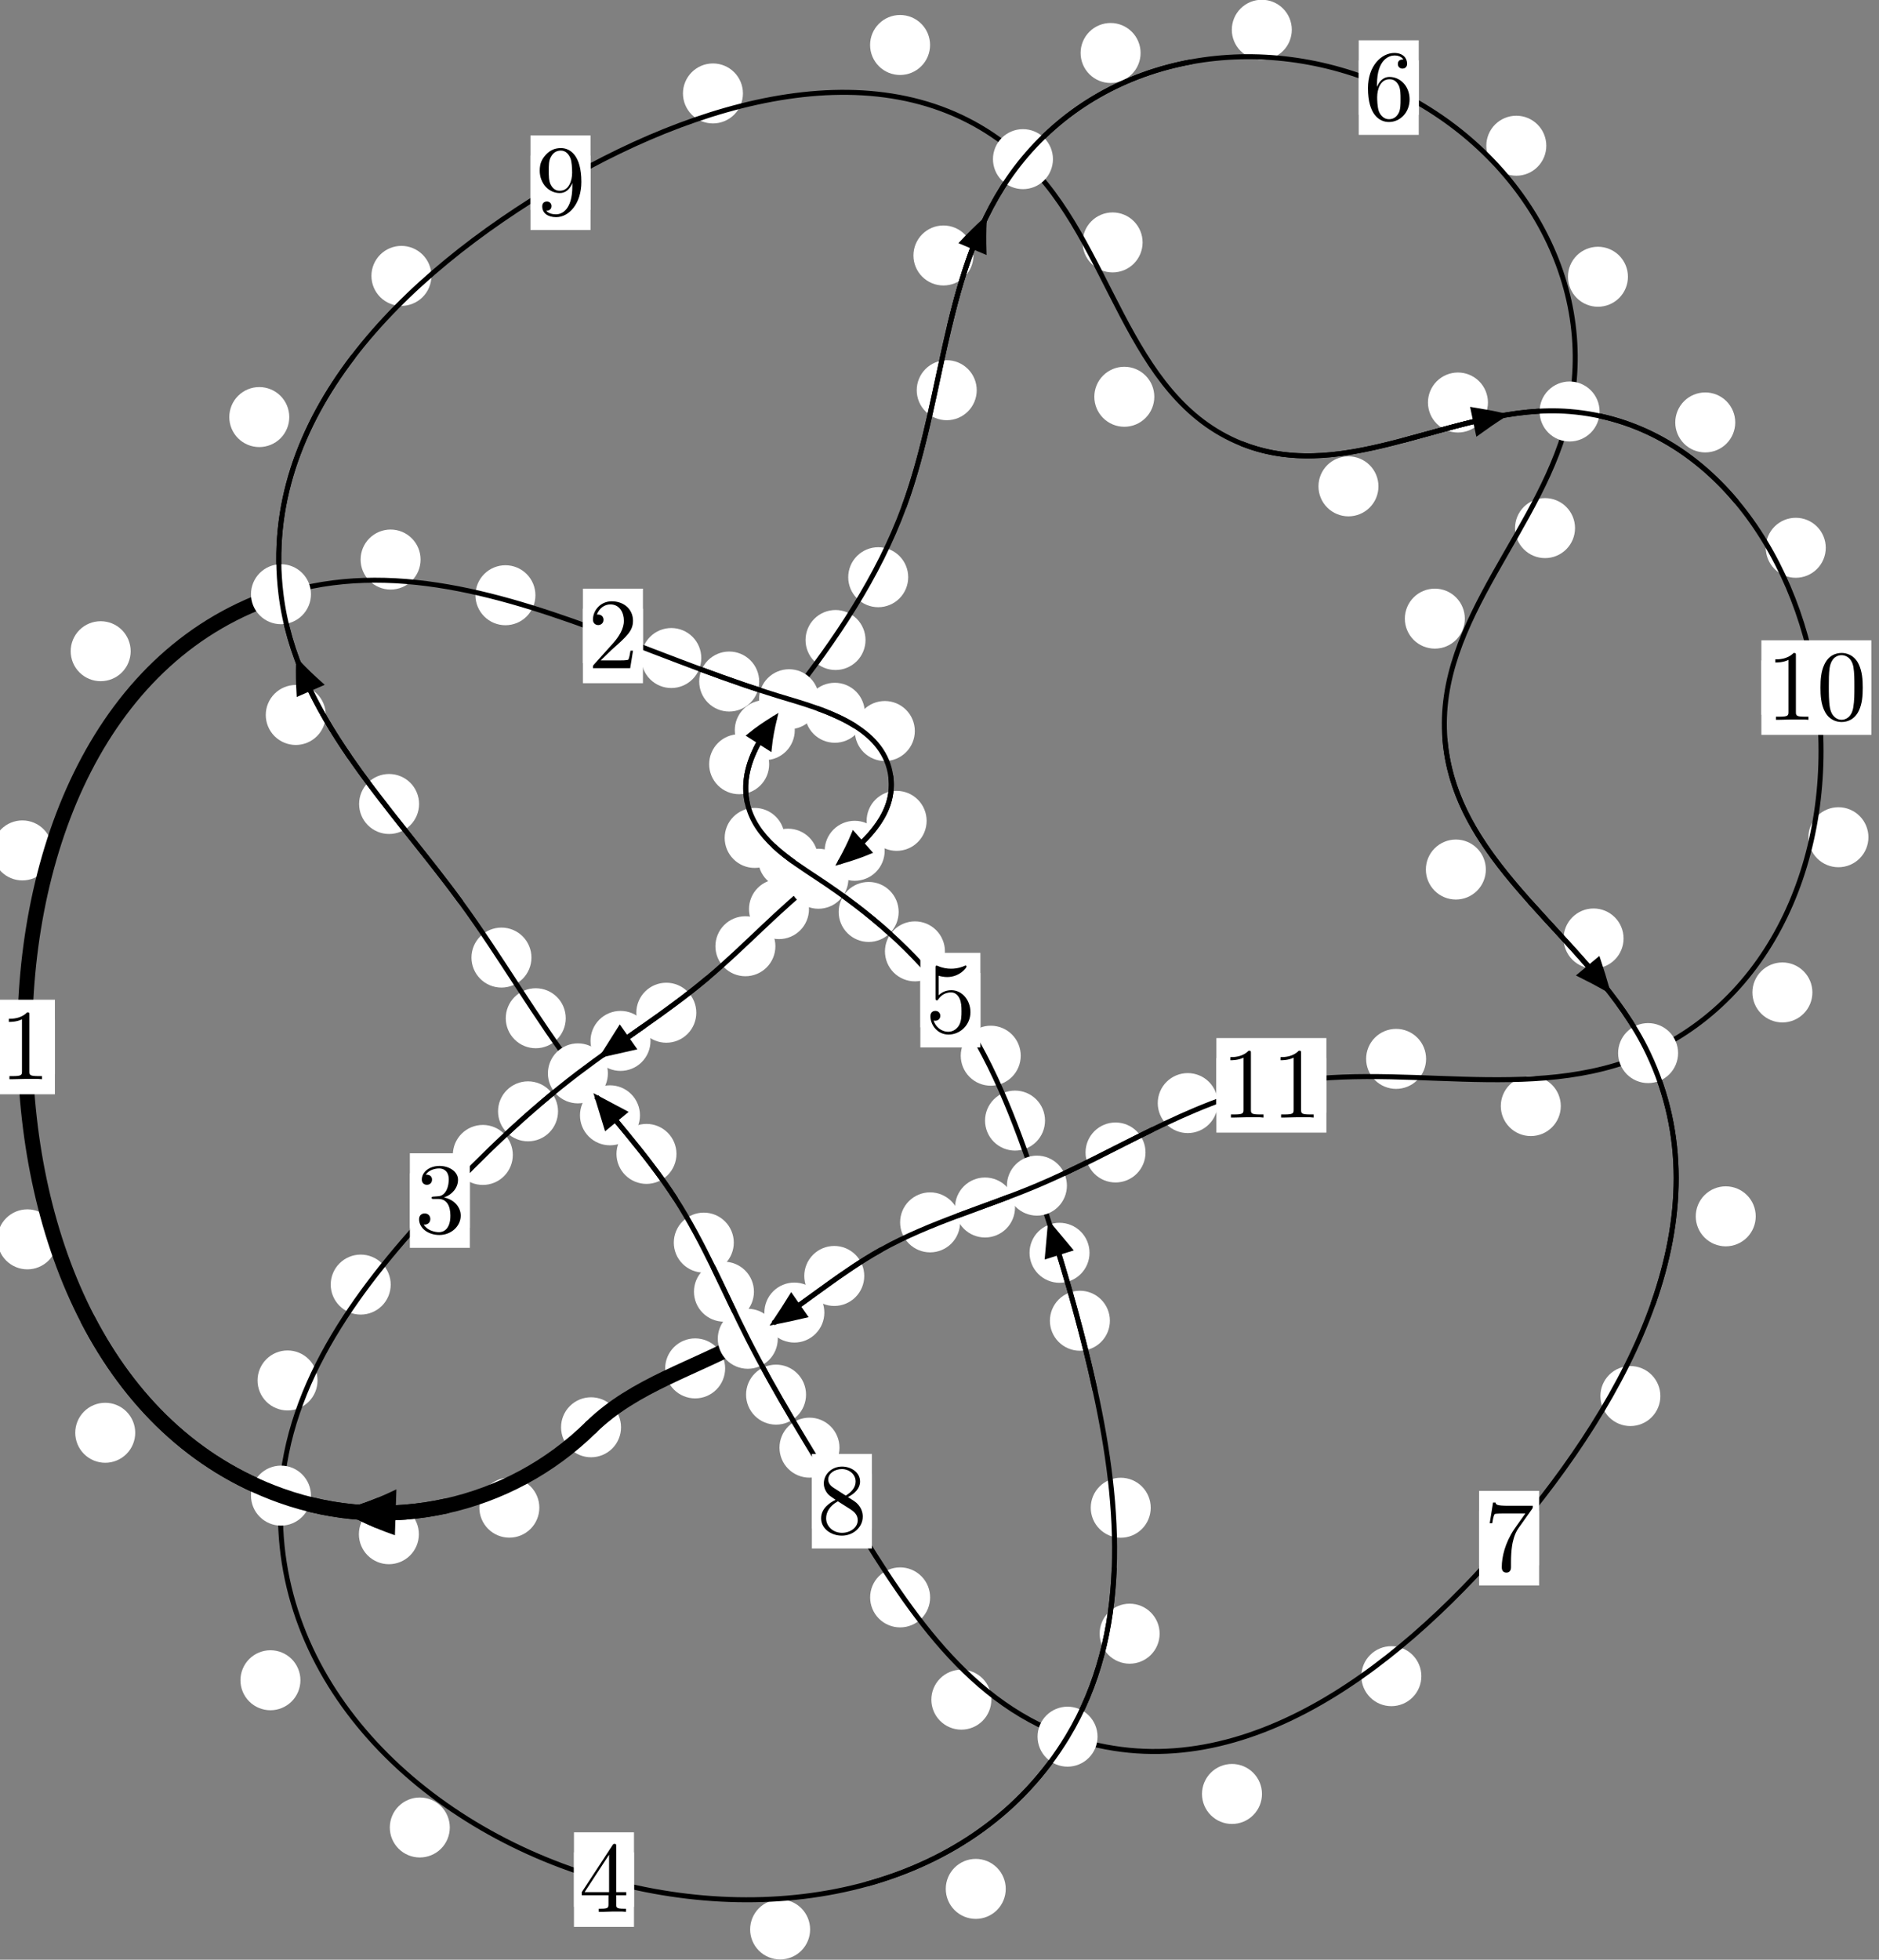 <?xml version="1.0"?>
<!-- Created by MetaPost 1.999 on 2021.07.06:0009 -->
<svg version="1.1" xmlns="http://www.w3.org/2000/svg" xmlns:xlink="http://www.w3.org/1999/xlink" width="187.249" height="195.233" viewBox="0 0 187.249 195.233">
<rect x="0" y="0" width="187.249" height="195.233" fill="#808080" stroke="none"/>
<!-- Original BoundingBox: -28.759064 -46.208282 158.489655 149.024704 -->
  <defs>
    <g transform="scale(0.01,0.01)" id="GLYPHcmr10_48">
      <path style="fill-rule: evenodd;" d="M460 -320C460 -400,455 -480,420 -554C374 -650,292 -666,250 -666C190 -666,117 -640,76 -547C44 -478,39 -400,39 -320C39 -245,43 -155,84 -79C127 2,200 22,249 22C303 22,379 1,423 -94C455 -163,460 -241,460 -320M249 -0C210 -0,151 -25,133 -121C122 -181,122 -273,122 -332C122 -396,122 -462,130 -516C149 -635,224 -644,249 -644C282 -644,348 -626,367 -527C377 -471,377 -395,377 -332C377 -257,377 -189,366 -125C351 -30,294 -0,249 -0"></path>
    </g>
    <g transform="scale(0.01,0.01)" id="GLYPHcmr10_49">
      <path style="fill-rule: evenodd;" d="M294 -640C294 -664,294 -666,271 -666C209 -602,121 -602,89 -602L89 -571C109 -571,168 -571,220 -597L220 -79C220 -43,217 -31,127 -31L95 -31L95 -0L257 -0L130 -3L217 -3L257 -3L297 -3L384 -3L419 -0L419 -31L387 -31C297 -31,294 -42,294 -79"></path>
    </g>
    <g transform="scale(0.01,0.01)" id="GLYPHcmr10_50">
      <path style="fill-rule: evenodd;" d="M127 -77L233 -180C389 -318,449 -372,449 -472C449 -586,359 -666,237 -666C124 -666,50 -574,50 -485C50 -429,100 -429,103 -429C120 -429,155 -441,155 -482C155 -508,137 -534,102 -534C94 -534,92 -534,89 -533C112 -598,166 -635,224 -635C315 -635,358 -554,358 -472C358 -392,308 -313,253 -251L61 -37C50 -26,50 -24,50 -0L421 -0L449 -174L424 -174C419 -144,412 -100,402 -85C395 -77,329 -77,307 -77"></path>
    </g>
    <g transform="scale(0.01,0.01)" id="GLYPHcmr10_51">
      <path style="fill-rule: evenodd;" d="M290 -352C372 -379,430 -449,430 -528C430 -610,342 -666,246 -666C145 -666,69 -606,69 -530C69 -497,91 -478,120 -478C151 -478,171 -500,171 -529C171 -579,124 -579,109 -579C140 -628,206 -641,242 -641C283 -641,338 -619,338 -529C338 -517,336 -459,310 -415C280 -367,246 -364,221 -363C213 -362,189 -360,182 -360C174 -359,167 -358,167 -348C167 -337,174 -337,191 -337L235 -337C317 -337,354 -269,354 -171C354 -35,285 -6,241 -6C198 -6,123 -23,88 -82C123 -77,154 -99,154 -137C154 -173,127 -193,98 -193C74 -193,42 -179,42 -135C42 -44,135 22,244 22C366 22,457 -69,457 -171C457 -253,394 -331,290 -352"></path>
    </g>
    <g transform="scale(0.01,0.01)" id="GLYPHcmr10_52">
      <path style="fill-rule: evenodd;" d="M294 -165L294 -78C294 -42,292 -31,218 -31L197 -31L197 -0L332 -0L238 -3L290 -3L332 -3L374 -3L427 -3L468 -0L468 -31L447 -31C373 -31,371 -42,371 -78L371 -165L471 -165L471 -196L371 -196L371 -651C371 -671,371 -677,355 -677C346 -677,343 -677,335 -665L28 -196L28 -165M300 -196L56 -196L300 -569"></path>
    </g>
    <g transform="scale(0.01,0.01)" id="GLYPHcmr10_53">
      <path style="fill-rule: evenodd;" d="M449 -201C449 -320,367 -420,259 -420C211 -420,168 -404,132 -369L132 -564C152 -558,185 -551,217 -551C340 -551,410 -642,410 -655C410 -661,407 -666,400 -666C399 -666,397 -666,392 -663C372 -654,323 -634,256 -634C216 -634,170 -641,123 -662C115 -665,113 -665,111 -665C101 -665,101 -657,101 -641L101 -345C101 -327,101 -319,115 -319C122 -319,124 -322,128 -328C139 -344,176 -398,257 -398C309 -398,334 -352,342 -334C358 -297,360 -258,360 -208C360 -173,360 -113,336 -71C312 -32,275 -6,229 -6C156 -6,99 -59,82 -118C85 -117,88 -116,99 -116C132 -116,149 -141,149 -165C149 -189,132 -214,99 -214C85 -214,50 -207,50 -161C50 -75,119 22,231 22C347 22,449 -74,449 -201"></path>
    </g>
    <g transform="scale(0.01,0.01)" id="GLYPHcmr10_54">
      <path style="fill-rule: evenodd;" d="M132 -328L132 -352C132 -605,256 -641,307 -641C331 -641,373 -635,395 -601C380 -601,340 -601,340 -556C340 -525,364 -510,386 -510C402 -510,432 -519,432 -558C432 -618,388 -666,305 -666C177 -666,42 -537,42 -316C42 -49,158 22,251 22C362 22,457 -72,457 -204C457 -331,368 -427,257 -427C189 -427,152 -376,132 -328M251 -6C188 -6,158 -66,152 -81C134 -128,134 -208,134 -226C134 -304,166 -404,256 -404C272 -404,318 -404,349 -342C367 -305,367 -254,367 -205C367 -157,367 -107,350 -71C320 -11,274 -6,251 -6"></path>
    </g>
    <g transform="scale(0.01,0.01)" id="GLYPHcmr10_55">
      <path style="fill-rule: evenodd;" d="M476 -609C485 -621,485 -623,485 -644L242 -644C120 -644,118 -657,114 -676L89 -676L56 -470L81 -470C84 -486,93 -549,106 -561C113 -567,191 -567,204 -567L411 -567C400 -551,321 -442,299 -409C209 -274,176 -135,176 -33C176 -23,176 22,222 22C268 22,268 -23,268 -33L268 -84C268 -139,271 -194,279 -248C283 -271,297 -357,341 -419"></path>
    </g>
    <g transform="scale(0.01,0.01)" id="GLYPHcmr10_56">
      <path style="fill-rule: evenodd;" d="M163 -457C117 -487,113 -521,113 -538C113 -599,178 -641,249 -641C322 -641,386 -589,386 -517C386 -460,347 -412,287 -377M309 -362C381 -399,430 -451,430 -517C430 -609,341 -666,250 -666C150 -666,69 -592,69 -499C69 -481,71 -436,113 -389C124 -377,161 -352,186 -335C128 -306,42 -250,42 -151C42 -45,144 22,249 22C362 22,457 -61,457 -168C457 -204,446 -249,408 -291C389 -312,373 -322,309 -362M209 -320L332 -242C360 -223,407 -193,407 -132C407 -58,332 -6,250 -6C164 -6,92 -68,92 -151C92 -209,124 -273,209 -320"></path>
    </g>
    <g transform="scale(0.01,0.01)" id="GLYPHcmr10_57">
      <path style="fill-rule: evenodd;" d="M367 -318L367 -286C367 -52,263 -6,205 -6C188 -6,134 -8,107 -42C151 -42,159 -71,159 -88C159 -119,135 -134,113 -134C97 -134,67 -125,67 -86C67 -19,121 22,206 22C335 22,457 -114,457 -329C457 -598,342 -666,253 -666C198 -666,149 -648,106 -603C65 -558,42 -516,42 -441C42 -316,130 -218,242 -218C303 -218,344 -260,367 -318M243 -241C227 -241,181 -241,150 -304C132 -341,132 -391,132 -440C132 -494,132 -541,153 -578C180 -628,218 -641,253 -641C299 -641,332 -607,349 -562C361 -530,365 -467,365 -421C365 -338,331 -241,243 -241"></path>
    </g>
  </defs>
  <path d="M53.747 150.199C53.747 149.407,53.432 148.647,52.872 148.086C52.311 147.526,51.551 147.211,50.759 147.211C49.966 147.211,49.206 147.526,48.645 148.086C48.085 148.647,47.77 149.407,47.77 150.199C47.77 150.992,48.085 151.752,48.645 152.313C49.206 152.873,49.966 153.188,50.759 153.188C51.551 153.188,52.311 152.873,52.872 152.313C53.432 151.752,53.747 150.992,53.747 150.199Z" style="fill: rgb(100%,100%,100%);stroke: none;"></path>
  <path d="M61.889 142.191C61.889 141.399,61.574 140.638,61.014 140.078C60.453 139.517,59.693 139.203,58.9 139.203C58.108 139.203,57.348 139.517,56.787 140.078C56.227 140.638,55.912 141.399,55.912 142.191C55.912 142.984,56.227 143.744,56.787 144.305C57.348 144.865,58.108 145.18,58.9 145.18C59.693 145.18,60.453 144.865,61.014 144.305C61.574 143.744,61.889 142.984,61.889 142.191Z" style="fill: rgb(100%,100%,100%);stroke: none;"></path>
  <path d="M13.476 142.739C13.476 141.946,13.161 141.186,12.601 140.625C12.04 140.065,11.28 139.75,10.488 139.75C9.695 139.75,8.935 140.065,8.374 140.625C7.814 141.186,7.499 141.946,7.499 142.739C7.499 143.531,7.814 144.292,8.374 144.852C8.935 145.412,9.695 145.727,10.488 145.727C11.28 145.727,12.04 145.412,12.601 144.852C13.161 144.292,13.476 143.531,13.476 142.739Z" style="fill: rgb(100%,100%,100%);stroke: none;"></path>
  <path d="M41.742 152.845C41.742 152.052,41.427 151.292,40.867 150.731C40.306 150.171,39.546 149.856,38.754 149.856C37.961 149.856,37.201 150.171,36.64 150.731C36.08 151.292,35.765 152.052,35.765 152.845C35.765 153.637,36.08 154.398,36.64 154.958C37.201 155.519,37.961 155.833,38.754 155.833C39.546 155.833,40.306 155.519,40.867 154.958C41.427 154.398,41.742 153.637,41.742 152.845Z" style="fill: rgb(100%,100%,100%);stroke: none;"></path>
  <path d="M5.218 84.722C5.218 83.929,4.903 83.169,4.343 82.609C3.783 82.048,3.022 81.733,2.23 81.733C1.437 81.733,0.677 82.048,0.116 82.609C-0.444 83.169,-0.759 83.929,-0.759 84.722C-0.759 85.515,-0.444 86.275,0.116 86.835C0.677 87.396,1.437 87.711,2.23 87.711C3.022 87.711,3.783 87.396,4.343 86.835C4.903 86.275,5.218 85.515,5.218 84.722Z" style="fill: rgb(100%,100%,100%);stroke: none;"></path>
  <path d="M5.716 123.469C5.716 122.676,5.401 121.916,4.84 121.356C4.28 120.795,3.52 120.48,2.727 120.48C1.934 120.48,1.174 120.795,0.614 121.356C0.053 121.916,-0.262 122.676,-0.262 123.469C-0.262 124.262,0.053 125.022,0.614 125.582C1.174 126.143,1.934 126.458,2.727 126.458C3.52 126.458,4.28 126.143,4.84 125.582C5.401 125.022,5.716 124.262,5.716 123.469Z" style="fill: rgb(100%,100%,100%);stroke: none;"></path>
  <path d="M41.913 55.745C41.913 54.952,41.598 54.192,41.037 53.632C40.477 53.071,39.717 52.756,38.924 52.756C38.131 52.756,37.371 53.071,36.811 53.632C36.25 54.192,35.935 54.952,35.935 55.745C35.935 56.538,36.25 57.298,36.811 57.858C37.371 58.419,38.131 58.734,38.924 58.734C39.717 58.734,40.477 58.419,41.037 57.858C41.598 57.298,41.913 56.538,41.913 55.745Z" style="fill: rgb(100%,100%,100%);stroke: none;"></path>
  <path d="M13.022 64.876C13.022 64.083,12.707 63.323,12.146 62.762C11.586 62.202,10.826 61.887,10.033 61.887C9.24 61.887,8.48 62.202,7.92 62.762C7.359 63.323,7.044 64.083,7.044 64.876C7.044 65.668,7.359 66.429,7.92 66.989C8.48 67.549,9.24 67.864,10.033 67.864C10.826 67.864,11.586 67.549,12.146 66.989C12.707 66.429,13.022 65.668,13.022 64.876Z" style="fill: rgb(100%,100%,100%);stroke: none;"></path>
  <path d="M69.886 65.555C69.886 64.763,69.571 64.003,69.011 63.442C68.45 62.882,67.69 62.567,66.897 62.567C66.105 62.567,65.344 62.882,64.784 63.442C64.224 64.003,63.909 64.763,63.909 65.555C63.909 66.348,64.224 67.108,64.784 67.669C65.344 68.229,66.105 68.544,66.897 68.544C67.69 68.544,68.45 68.229,69.011 67.669C69.571 67.108,69.886 66.348,69.886 65.555Z" style="fill: rgb(100%,100%,100%);stroke: none;"></path>
  <path d="M53.357 59.299C53.357 58.507,53.042 57.747,52.481 57.186C51.921 56.626,51.161 56.311,50.368 56.311C49.575 56.311,48.815 56.626,48.255 57.186C47.694 57.747,47.379 58.507,47.379 59.299C47.379 60.092,47.694 60.852,48.255 61.413C48.815 61.973,49.575 62.288,50.368 62.288C51.161 62.288,51.921 61.973,52.481 61.413C53.042 60.852,53.357 60.092,53.357 59.299Z" style="fill: rgb(100%,100%,100%);stroke: none;"></path>
  <path d="M86.182 71.01C86.182 70.217,85.867 69.457,85.307 68.896C84.746 68.336,83.986 68.021,83.194 68.021C82.401 68.021,81.641 68.336,81.08 68.896C80.52 69.457,80.205 70.217,80.205 71.01C80.205 71.802,80.52 72.562,81.08 73.123C81.641 73.683,82.401 73.998,83.194 73.998C83.986 73.998,84.746 73.683,85.307 73.123C85.867 72.562,86.182 71.802,86.182 71.01Z" style="fill: rgb(100%,100%,100%);stroke: none;"></path>
  <path d="M75.656 67.897C75.656 67.105,75.341 66.345,74.781 65.784C74.22 65.224,73.46 64.909,72.667 64.909C71.875 64.909,71.115 65.224,70.554 65.784C69.994 66.345,69.679 67.105,69.679 67.897C69.679 68.69,69.994 69.45,70.554 70.011C71.115 70.571,71.875 70.886,72.667 70.886C73.46 70.886,74.22 70.571,74.781 70.011C75.341 69.45,75.656 68.69,75.656 67.897Z" style="fill: rgb(100%,100%,100%);stroke: none;"></path>
  <path d="M92.341 81.777C92.341 80.984,92.026 80.224,91.466 79.664C90.905 79.103,90.145 78.788,89.352 78.788C88.56 78.788,87.799 79.103,87.239 79.664C86.678 80.224,86.363 80.984,86.363 81.777C86.363 82.57,86.678 83.33,87.239 83.89C87.799 84.451,88.56 84.766,89.352 84.766C90.145 84.766,90.905 84.451,91.466 83.89C92.026 83.33,92.341 82.57,92.341 81.777Z" style="fill: rgb(100%,100%,100%);stroke: none;"></path>
  <path d="M91.165 72.827C91.165 72.034,90.85 71.274,90.289 70.714C89.729 70.153,88.969 69.838,88.176 69.838C87.383 69.838,86.623 70.153,86.063 70.714C85.502 71.274,85.187 72.034,85.187 72.827C85.187 73.62,85.502 74.38,86.063 74.94C86.623 75.501,87.383 75.816,88.176 75.816C88.969 75.816,89.729 75.501,90.289 74.94C90.85 74.38,91.165 73.62,91.165 72.827Z" style="fill: rgb(100%,100%,100%);stroke: none;"></path>
  <path d="M80.618 90.57C80.618 89.777,80.303 89.017,79.743 88.456C79.182 87.896,78.422 87.581,77.63 87.581C76.837 87.581,76.077 87.896,75.516 88.456C74.956 89.017,74.641 89.777,74.641 90.57C74.641 91.362,74.956 92.123,75.516 92.683C76.077 93.243,76.837 93.558,77.63 93.558C78.422 93.558,79.182 93.243,79.743 92.683C80.303 92.123,80.618 91.362,80.618 90.57Z" style="fill: rgb(100%,100%,100%);stroke: none;"></path>
  <path d="M88.161 84.759C88.161 83.967,87.846 83.207,87.286 82.646C86.725 82.086,85.965 81.771,85.172 81.771C84.38 81.771,83.619 82.086,83.059 82.646C82.498 83.207,82.183 83.967,82.183 84.759C82.183 85.552,82.498 86.312,83.059 86.873C83.619 87.433,84.38 87.748,85.172 87.748C85.965 87.748,86.725 87.433,87.286 86.873C87.846 86.312,88.161 85.552,88.161 84.759Z" style="fill: rgb(100%,100%,100%);stroke: none;"></path>
  <path d="M69.389 100.891C69.389 100.099,69.074 99.339,68.514 98.778C67.953 98.218,67.193 97.903,66.4 97.903C65.608 97.903,64.848 98.218,64.287 98.778C63.727 99.339,63.412 100.099,63.412 100.891C63.412 101.684,63.727 102.444,64.287 103.005C64.848 103.565,65.608 103.88,66.4 103.88C67.193 103.88,67.953 103.565,68.514 103.005C69.074 102.444,69.389 101.684,69.389 100.891Z" style="fill: rgb(100%,100%,100%);stroke: none;"></path>
  <path d="M77.271 94.269C77.271 93.476,76.956 92.716,76.396 92.155C75.835 91.595,75.075 91.28,74.282 91.28C73.49 91.28,72.73 91.595,72.169 92.155C71.609 92.716,71.294 93.476,71.294 94.269C71.294 95.061,71.609 95.821,72.169 96.382C72.73 96.942,73.49 97.257,74.282 97.257C75.075 97.257,75.835 96.942,76.396 96.382C76.956 95.821,77.271 95.061,77.271 94.269Z" style="fill: rgb(100%,100%,100%);stroke: none;"></path>
  <path d="M55.609 110.717C55.609 109.924,55.294 109.164,54.734 108.603C54.173 108.043,53.413 107.728,52.62 107.728C51.828 107.728,51.068 108.043,50.507 108.603C49.947 109.164,49.632 109.924,49.632 110.717C49.632 111.509,49.947 112.27,50.507 112.83C51.068 113.391,51.828 113.705,52.62 113.705C53.413 113.705,54.173 113.391,54.734 112.83C55.294 112.27,55.609 111.509,55.609 110.717Z" style="fill: rgb(100%,100%,100%);stroke: none;"></path>
  <path d="M64.825 103.699C64.825 102.907,64.51 102.147,63.949 101.586C63.389 101.026,62.629 100.711,61.836 100.711C61.043 100.711,60.283 101.026,59.723 101.586C59.162 102.147,58.847 102.907,58.847 103.699C58.847 104.492,59.162 105.252,59.723 105.813C60.283 106.373,61.043 106.688,61.836 106.688C62.629 106.688,63.389 106.373,63.949 105.813C64.51 105.252,64.825 104.492,64.825 103.699Z" style="fill: rgb(100%,100%,100%);stroke: none;"></path>
  <path d="M38.936 127.976C38.936 127.184,38.621 126.424,38.06 125.863C37.5 125.303,36.74 124.988,35.947 124.988C35.154 124.988,34.394 125.303,33.834 125.863C33.273 126.424,32.958 127.184,32.958 127.976C32.958 128.769,33.273 129.529,33.834 130.09C34.394 130.65,35.154 130.965,35.947 130.965C36.74 130.965,37.5 130.65,38.06 130.09C38.621 129.529,38.936 128.769,38.936 127.976Z" style="fill: rgb(100%,100%,100%);stroke: none;"></path>
  <path d="M51.104 115.059C51.104 114.267,50.789 113.507,50.228 112.946C49.668 112.386,48.908 112.071,48.115 112.071C47.322 112.071,46.562 112.386,46.002 112.946C45.441 113.507,45.126 114.267,45.126 115.059C45.126 115.852,45.441 116.612,46.002 117.173C46.562 117.733,47.322 118.048,48.115 118.048C48.908 118.048,49.668 117.733,50.228 117.173C50.789 116.612,51.104 115.852,51.104 115.059Z" style="fill: rgb(100%,100%,100%);stroke: none;"></path>
  <path d="M29.939 167.394C29.939 166.601,29.624 165.841,29.064 165.28C28.503 164.72,27.743 164.405,26.95 164.405C26.158 164.405,25.398 164.72,24.837 165.28C24.277 165.841,23.962 166.601,23.962 167.394C23.962 168.186,24.277 168.946,24.837 169.507C25.398 170.067,26.158 170.382,26.95 170.382C27.743 170.382,28.503 170.067,29.064 169.507C29.624 168.946,29.939 168.186,29.939 167.394Z" style="fill: rgb(100%,100%,100%);stroke: none;"></path>
  <path d="M31.643 137.525C31.643 136.733,31.329 135.973,30.768 135.412C30.208 134.852,29.447 134.537,28.655 134.537C27.862 134.537,27.102 134.852,26.541 135.412C25.981 135.973,25.666 136.733,25.666 137.525C25.666 138.318,25.981 139.078,26.541 139.639C27.102 140.199,27.862 140.514,28.655 140.514C29.447 140.514,30.208 140.199,30.768 139.639C31.329 139.078,31.643 138.318,31.643 137.525Z" style="fill: rgb(100%,100%,100%);stroke: none;"></path>
  <path d="M80.731 192.22C80.731 191.427,80.416 190.667,79.856 190.106C79.295 189.546,78.535 189.231,77.742 189.231C76.95 189.231,76.189 189.546,75.629 190.106C75.069 190.667,74.754 191.427,74.754 192.22C74.754 193.012,75.069 193.772,75.629 194.333C76.189 194.893,76.95 195.208,77.742 195.208C78.535 195.208,79.295 194.893,79.856 194.333C80.416 193.772,80.731 193.012,80.731 192.22Z" style="fill: rgb(100%,100%,100%);stroke: none;"></path>
  <path d="M44.824 182.062C44.824 181.269,44.509 180.509,43.949 179.948C43.388 179.388,42.628 179.073,41.835 179.073C41.043 179.073,40.282 179.388,39.722 179.948C39.161 180.509,38.846 181.269,38.846 182.062C38.846 182.854,39.161 183.614,39.722 184.175C40.282 184.735,41.043 185.05,41.835 185.05C42.628 185.05,43.388 184.735,43.949 184.175C44.509 183.614,44.824 182.854,44.824 182.062Z" style="fill: rgb(100%,100%,100%);stroke: none;"></path>
  <path d="M115.562 162.755C115.562 161.962,115.247 161.202,114.686 160.642C114.126 160.081,113.366 159.766,112.573 159.766C111.78 159.766,111.02 160.081,110.46 160.642C109.899 161.202,109.584 161.962,109.584 162.755C109.584 163.548,109.899 164.308,110.46 164.868C111.02 165.429,111.78 165.744,112.573 165.744C113.366 165.744,114.126 165.429,114.686 164.868C115.247 164.308,115.562 163.548,115.562 162.755Z" style="fill: rgb(100%,100%,100%);stroke: none;"></path>
  <path d="M100.226 188.179C100.226 187.386,99.911 186.626,99.351 186.065C98.79 185.505,98.03 185.19,97.238 185.19C96.445 185.19,95.685 185.505,95.124 186.065C94.564 186.626,94.249 187.386,94.249 188.179C94.249 188.971,94.564 189.732,95.124 190.292C95.685 190.853,96.445 191.168,97.238 191.168C98.03 191.168,98.79 190.853,99.351 190.292C99.911 189.732,100.226 188.971,100.226 188.179Z" style="fill: rgb(100%,100%,100%);stroke: none;"></path>
  <path d="M110.604 131.577C110.604 130.785,110.289 130.025,109.728 129.464C109.168 128.904,108.408 128.589,107.615 128.589C106.822 128.589,106.062 128.904,105.502 129.464C104.941 130.025,104.626 130.785,104.626 131.577C104.626 132.37,104.941 133.13,105.502 133.691C106.062 134.251,106.822 134.566,107.615 134.566C108.408 134.566,109.168 134.251,109.728 133.691C110.289 133.13,110.604 132.37,110.604 131.577Z" style="fill: rgb(100%,100%,100%);stroke: none;"></path>
  <path d="M114.674 150.207C114.674 149.414,114.359 148.654,113.799 148.093C113.238 147.533,112.478 147.218,111.686 147.218C110.893 147.218,110.133 147.533,109.572 148.093C109.012 148.654,108.697 149.414,108.697 150.207C108.697 150.999,109.012 151.76,109.572 152.32C110.133 152.881,110.893 153.196,111.686 153.196C112.478 153.196,113.238 152.881,113.799 152.32C114.359 151.76,114.674 150.999,114.674 150.207Z" style="fill: rgb(100%,100%,100%);stroke: none;"></path>
  <path d="M104.14 111.638C104.14 110.846,103.826 110.086,103.265 109.525C102.705 108.965,101.944 108.65,101.152 108.65C100.359 108.65,99.599 108.965,99.038 109.525C98.478 110.086,98.163 110.846,98.163 111.638C98.163 112.431,98.478 113.191,99.038 113.752C99.599 114.312,100.359 114.627,101.152 114.627C101.944 114.627,102.705 114.312,103.265 113.752C103.826 113.191,104.14 112.431,104.14 111.638Z" style="fill: rgb(100%,100%,100%);stroke: none;"></path>
  <path d="M108.574 124.808C108.574 124.016,108.259 123.255,107.699 122.695C107.138 122.135,106.378 121.82,105.585 121.82C104.793 121.82,104.033 122.135,103.472 122.695C102.912 123.255,102.597 124.016,102.597 124.808C102.597 125.601,102.912 126.361,103.472 126.922C104.033 127.482,104.793 127.797,105.585 127.797C106.378 127.797,107.138 127.482,107.699 126.922C108.259 126.361,108.574 125.601,108.574 124.808Z" style="fill: rgb(100%,100%,100%);stroke: none;"></path>
  <path d="M94.166 94.779C94.166 93.987,93.851 93.226,93.291 92.666C92.73 92.105,91.97 91.791,91.177 91.791C90.385 91.791,89.625 92.105,89.064 92.666C88.504 93.226,88.189 93.987,88.189 94.779C88.189 95.572,88.504 96.332,89.064 96.893C89.625 97.453,90.385 97.768,91.177 97.768C91.97 97.768,92.73 97.453,93.291 96.893C93.851 96.332,94.166 95.572,94.166 94.779Z" style="fill: rgb(100%,100%,100%);stroke: none;"></path>
  <path d="M101.719 105.174C101.719 104.381,101.405 103.621,100.844 103.061C100.284 102.5,99.523 102.185,98.731 102.185C97.938 102.185,97.178 102.5,96.617 103.061C96.057 103.621,95.742 104.381,95.742 105.174C95.742 105.967,96.057 106.727,96.617 107.287C97.178 107.848,97.938 108.163,98.731 108.163C99.523 108.163,100.284 107.848,100.844 107.287C101.405 106.727,101.719 105.967,101.719 105.174Z" style="fill: rgb(100%,100%,100%);stroke: none;"></path>
  <path d="M81.518 85.545C81.518 84.752,81.204 83.992,80.643 83.431C80.083 82.871,79.322 82.556,78.53 82.556C77.737 82.556,76.977 82.871,76.416 83.431C75.856 83.992,75.541 84.752,75.541 85.545C75.541 86.337,75.856 87.098,76.416 87.658C76.977 88.219,77.737 88.534,78.53 88.534C79.322 88.534,80.083 88.219,80.643 87.658C81.204 87.098,81.518 86.337,81.518 85.545Z" style="fill: rgb(100%,100%,100%);stroke: none;"></path>
  <path d="M89.555 90.852C89.555 90.059,89.24 89.299,88.679 88.739C88.119 88.178,87.359 87.863,86.566 87.863C85.773 87.863,85.013 88.178,84.453 88.739C83.892 89.299,83.577 90.059,83.577 90.852C83.577 91.645,83.892 92.405,84.453 92.965C85.013 93.526,85.773 93.841,86.566 93.841C87.359 93.841,88.119 93.526,88.679 92.965C89.24 92.405,89.555 91.645,89.555 90.852Z" style="fill: rgb(100%,100%,100%);stroke: none;"></path>
  <path d="M76.649 76.134C76.649 75.341,76.334 74.581,75.773 74.02C75.213 73.46,74.453 73.145,73.66 73.145C72.867 73.145,72.107 73.46,71.547 74.02C70.986 74.581,70.671 75.341,70.671 76.134C70.671 76.926,70.986 77.687,71.547 78.247C72.107 78.808,72.867 79.123,73.66 79.123C74.453 79.123,75.213 78.808,75.773 78.247C76.334 77.687,76.649 76.926,76.649 76.134Z" style="fill: rgb(100%,100%,100%);stroke: none;"></path>
  <path d="M78.194 83.478C78.194 82.685,77.879 81.925,77.318 81.365C76.758 80.804,75.998 80.489,75.205 80.489C74.412 80.489,73.652 80.804,73.092 81.365C72.531 81.925,72.216 82.685,72.216 83.478C72.216 84.271,72.531 85.031,73.092 85.591C73.652 86.152,74.412 86.467,75.205 86.467C75.998 86.467,76.758 86.152,77.318 85.591C77.879 85.031,78.194 84.271,78.194 83.478Z" style="fill: rgb(100%,100%,100%);stroke: none;"></path>
  <path d="M86.252 63.761C86.252 62.968,85.938 62.208,85.377 61.647C84.817 61.087,84.056 60.772,83.264 60.772C82.471 60.772,81.711 61.087,81.15 61.647C80.59 62.208,80.275 62.968,80.275 63.761C80.275 64.553,80.59 65.313,81.15 65.874C81.711 66.434,82.471 66.749,83.264 66.749C84.056 66.749,84.817 66.434,85.377 65.874C85.938 65.313,86.252 64.553,86.252 63.761Z" style="fill: rgb(100%,100%,100%);stroke: none;"></path>
  <path d="M79.202 72.742C79.202 71.949,78.888 71.189,78.327 70.628C77.767 70.068,77.006 69.753,76.214 69.753C75.421 69.753,74.661 70.068,74.1 70.628C73.54 71.189,73.225 71.949,73.225 72.742C73.225 73.534,73.54 74.294,74.1 74.855C74.661 75.415,75.421 75.73,76.214 75.73C77.006 75.73,77.767 75.415,78.327 74.855C78.888 74.294,79.202 73.534,79.202 72.742Z" style="fill: rgb(100%,100%,100%);stroke: none;"></path>
  <path d="M97.334 38.875C97.334 38.082,97.019 37.322,96.458 36.761C95.898 36.201,95.138 35.886,94.345 35.886C93.552 35.886,92.792 36.201,92.232 36.761C91.671 37.322,91.356 38.082,91.356 38.875C91.356 39.667,91.671 40.428,92.232 40.988C92.792 41.549,93.552 41.864,94.345 41.864C95.138 41.864,95.898 41.549,96.458 40.988C97.019 40.428,97.334 39.667,97.334 38.875Z" style="fill: rgb(100%,100%,100%);stroke: none;"></path>
  <path d="M90.506 57.505C90.506 56.712,90.191 55.952,89.631 55.391C89.07 54.831,88.31 54.516,87.518 54.516C86.725 54.516,85.965 54.831,85.404 55.391C84.844 55.952,84.529 56.712,84.529 57.505C84.529 58.297,84.844 59.057,85.404 59.618C85.965 60.178,86.725 60.493,87.518 60.493C88.31 60.493,89.07 60.178,89.631 59.618C90.191 59.057,90.506 58.297,90.506 57.505Z" style="fill: rgb(100%,100%,100%);stroke: none;"></path>
  <path d="M113.664 5.279C113.664 4.486,113.349 3.726,112.788 3.165C112.228 2.605,111.468 2.29,110.675 2.29C109.882 2.29,109.122 2.605,108.562 3.165C108.001 3.726,107.686 4.486,107.686 5.279C107.686 6.071,108.001 6.831,108.562 7.392C109.122 7.952,109.882 8.267,110.675 8.267C111.468 8.267,112.228 7.952,112.788 7.392C113.349 6.831,113.664 6.071,113.664 5.279Z" style="fill: rgb(100%,100%,100%);stroke: none;"></path>
  <path d="M97.005 25.452C97.005 24.659,96.69 23.899,96.13 23.339C95.569 22.778,94.809 22.463,94.016 22.463C93.224 22.463,92.463 22.778,91.903 23.339C91.343 23.899,91.028 24.659,91.028 25.452C91.028 26.245,91.343 27.005,91.903 27.565C92.463 28.126,93.224 28.441,94.016 28.441C94.809 28.441,95.569 28.126,96.13 27.565C96.69 27.005,97.005 26.245,97.005 25.452Z" style="fill: rgb(100%,100%,100%);stroke: none;"></path>
  <path d="M154.094 14.518C154.094 13.725,153.779 12.965,153.219 12.404C152.658 11.844,151.898 11.529,151.106 11.529C150.313 11.529,149.553 11.844,148.992 12.404C148.432 12.965,148.117 13.725,148.117 14.518C148.117 15.31,148.432 16.071,148.992 16.631C149.553 17.192,150.313 17.506,151.106 17.506C151.898 17.506,152.658 17.192,153.219 16.631C153.779 16.071,154.094 15.31,154.094 14.518Z" style="fill: rgb(100%,100%,100%);stroke: none;"></path>
  <path d="M128.732 2.964C128.732 2.171,128.417 1.411,127.857 0.851C127.296 0.29,126.536 -0.025,125.743 -0.025C124.951 -0.025,124.19 0.29,123.63 0.851C123.069 1.411,122.755 2.171,122.755 2.964C122.755 3.757,123.069 4.517,123.63 5.077C124.19 5.638,124.951 5.953,125.743 5.953C126.536 5.953,127.296 5.638,127.857 5.077C128.417 4.517,128.732 3.757,128.732 2.964Z" style="fill: rgb(100%,100%,100%);stroke: none;"></path>
  <path d="M156.957 52.612C156.957 51.819,156.642 51.059,156.082 50.499C155.521 49.938,154.761 49.623,153.969 49.623C153.176 49.623,152.416 49.938,151.855 50.499C151.295 51.059,150.98 51.819,150.98 52.612C150.98 53.405,151.295 54.165,151.855 54.725C152.416 55.286,153.176 55.601,153.969 55.601C154.761 55.601,155.521 55.286,156.082 54.725C156.642 54.165,156.957 53.405,156.957 52.612Z" style="fill: rgb(100%,100%,100%);stroke: none;"></path>
  <path d="M162.23 27.571C162.23 26.779,161.916 26.019,161.355 25.458C160.795 24.898,160.034 24.583,159.242 24.583C158.449 24.583,157.689 24.898,157.128 25.458C156.568 26.019,156.253 26.779,156.253 27.571C156.253 28.364,156.568 29.124,157.128 29.685C157.689 30.245,158.449 30.56,159.242 30.56C160.034 30.56,160.795 30.245,161.355 29.685C161.916 29.124,162.23 28.364,162.23 27.571Z" style="fill: rgb(100%,100%,100%);stroke: none;"></path>
  <path d="M148.07 86.627C148.07 85.834,147.755 85.074,147.195 84.514C146.634 83.953,145.874 83.638,145.082 83.638C144.289 83.638,143.529 83.953,142.968 84.514C142.408 85.074,142.093 85.834,142.093 86.627C142.093 87.42,142.408 88.18,142.968 88.74C143.529 89.301,144.289 89.616,145.082 89.616C145.874 89.616,146.634 89.301,147.195 88.74C147.755 88.18,148.07 87.42,148.07 86.627Z" style="fill: rgb(100%,100%,100%);stroke: none;"></path>
  <path d="M145.975 61.632C145.975 60.839,145.661 60.079,145.1 59.518C144.54 58.958,143.779 58.643,142.987 58.643C142.194 58.643,141.434 58.958,140.873 59.518C140.313 60.079,139.998 60.839,139.998 61.632C139.998 62.424,140.313 63.184,140.873 63.745C141.434 64.305,142.194 64.62,142.987 64.62C143.779 64.62,144.54 64.305,145.1 63.745C145.661 63.184,145.975 62.424,145.975 61.632Z" style="fill: rgb(100%,100%,100%);stroke: none;"></path>
  <path d="M174.965 121.176C174.965 120.383,174.65 119.623,174.09 119.063C173.529 118.502,172.769 118.187,171.977 118.187C171.184 118.187,170.424 118.502,169.863 119.063C169.303 119.623,168.988 120.383,168.988 121.176C168.988 121.969,169.303 122.729,169.863 123.289C170.424 123.85,171.184 124.165,171.977 124.165C172.769 124.165,173.529 123.85,174.09 123.289C174.65 122.729,174.965 121.969,174.965 121.176Z" style="fill: rgb(100%,100%,100%);stroke: none;"></path>
  <path d="M161.794 93.495C161.794 92.702,161.479 91.942,160.919 91.382C160.358 90.821,159.598 90.506,158.805 90.506C158.013 90.506,157.253 90.821,156.692 91.382C156.132 91.942,155.817 92.702,155.817 93.495C155.817 94.288,156.132 95.048,156.692 95.608C157.253 96.169,158.013 96.484,158.805 96.484C159.598 96.484,160.358 96.169,160.919 95.608C161.479 95.048,161.794 94.288,161.794 93.495Z" style="fill: rgb(100%,100%,100%);stroke: none;"></path>
  <path d="M141.643 166.987C141.643 166.194,141.328 165.434,140.767 164.874C140.207 164.313,139.447 163.998,138.654 163.998C137.861 163.998,137.101 164.313,136.541 164.874C135.98 165.434,135.665 166.194,135.665 166.987C135.665 167.78,135.98 168.54,136.541 169.1C137.101 169.661,137.861 169.976,138.654 169.976C139.447 169.976,140.207 169.661,140.767 169.1C141.328 168.54,141.643 167.78,141.643 166.987Z" style="fill: rgb(100%,100%,100%);stroke: none;"></path>
  <path d="M165.462 139.081C165.462 138.289,165.147 137.528,164.587 136.968C164.027 136.407,163.266 136.092,162.474 136.092C161.681 136.092,160.921 136.407,160.36 136.968C159.8 137.528,159.485 138.289,159.485 139.081C159.485 139.874,159.8 140.634,160.36 141.195C160.921 141.755,161.681 142.07,162.474 142.07C163.266 142.07,164.027 141.755,164.587 141.195C165.147 140.634,165.462 139.874,165.462 139.081Z" style="fill: rgb(100%,100%,100%);stroke: none;"></path>
  <path d="M98.791 169.328C98.791 168.535,98.476 167.775,97.916 167.214C97.355 166.654,96.595 166.339,95.802 166.339C95.01 166.339,94.249 166.654,93.689 167.214C93.128 167.775,92.813 168.535,92.813 169.328C92.813 170.12,93.128 170.88,93.689 171.441C94.249 172.001,95.01 172.316,95.802 172.316C96.595 172.316,97.355 172.001,97.916 171.441C98.476 170.88,98.791 170.12,98.791 169.328Z" style="fill: rgb(100%,100%,100%);stroke: none;"></path>
  <path d="M125.761 178.722C125.761 177.929,125.446 177.169,124.885 176.609C124.325 176.048,123.565 175.733,122.772 175.733C121.979 175.733,121.219 176.048,120.659 176.609C120.098 177.169,119.783 177.929,119.783 178.722C119.783 179.515,120.098 180.275,120.659 180.835C121.219 181.396,121.979 181.711,122.772 181.711C123.565 181.711,124.325 181.396,124.885 180.835C125.446 180.275,125.761 179.515,125.761 178.722Z" style="fill: rgb(100%,100%,100%);stroke: none;"></path>
  <path d="M83.656 144.222C83.656 143.429,83.341 142.669,82.781 142.108C82.22 141.548,81.46 141.233,80.668 141.233C79.875 141.233,79.115 141.548,78.554 142.108C77.994 142.669,77.679 143.429,77.679 144.222C77.679 145.014,77.994 145.774,78.554 146.335C79.115 146.895,79.875 147.21,80.668 147.21C81.46 147.21,82.22 146.895,82.781 146.335C83.341 145.774,83.656 145.014,83.656 144.222Z" style="fill: rgb(100%,100%,100%);stroke: none;"></path>
  <path d="M92.689 159.139C92.689 158.346,92.374 157.586,91.814 157.026C91.253 156.465,90.493 156.15,89.7 156.15C88.908 156.15,88.148 156.465,87.587 157.026C87.027 157.586,86.712 158.346,86.712 159.139C86.712 159.932,87.027 160.692,87.587 161.253C88.148 161.813,88.908 162.128,89.7 162.128C90.493 162.128,91.253 161.813,91.814 161.253C92.374 160.692,92.689 159.932,92.689 159.139Z" style="fill: rgb(100%,100%,100%);stroke: none;"></path>
  <path d="M75.133 128.684C75.133 127.891,74.818 127.131,74.258 126.571C73.697 126.01,72.937 125.695,72.144 125.695C71.352 125.695,70.592 126.01,70.031 126.571C69.471 127.131,69.156 127.891,69.156 128.684C69.156 129.477,69.471 130.237,70.031 130.797C70.592 131.358,71.352 131.673,72.144 131.673C72.937 131.673,73.697 131.358,74.258 130.797C74.818 130.237,75.133 129.477,75.133 128.684Z" style="fill: rgb(100%,100%,100%);stroke: none;"></path>
  <path d="M80.325 138.94C80.325 138.147,80.01 137.387,79.45 136.827C78.889 136.266,78.129 135.951,77.337 135.951C76.544 135.951,75.784 136.266,75.223 136.827C74.663 137.387,74.348 138.147,74.348 138.94C74.348 139.733,74.663 140.493,75.223 141.053C75.784 141.614,76.544 141.929,77.337 141.929C78.129 141.929,78.889 141.614,79.45 141.053C80.01 140.493,80.325 139.733,80.325 138.94Z" style="fill: rgb(100%,100%,100%);stroke: none;"></path>
  <path d="M67.412 114.957C67.412 114.164,67.097 113.404,66.537 112.843C65.976 112.283,65.216 111.968,64.423 111.968C63.631 111.968,62.871 112.283,62.31 112.843C61.75 113.404,61.435 114.164,61.435 114.957C61.435 115.749,61.75 116.509,62.31 117.07C62.871 117.63,63.631 117.945,64.423 117.945C65.216 117.945,65.976 117.63,66.537 117.07C67.097 116.509,67.412 115.749,67.412 114.957Z" style="fill: rgb(100%,100%,100%);stroke: none;"></path>
  <path d="M73.125 123.796C73.125 123.003,72.81 122.243,72.249 121.682C71.689 121.122,70.928 120.807,70.136 120.807C69.343 120.807,68.583 121.122,68.022 121.682C67.462 122.243,67.147 123.003,67.147 123.796C67.147 124.588,67.462 125.348,68.022 125.909C68.583 126.469,69.343 126.784,70.136 126.784C70.928 126.784,71.689 126.469,72.249 125.909C72.81 125.348,73.125 124.588,73.125 123.796Z" style="fill: rgb(100%,100%,100%);stroke: none;"></path>
  <path d="M56.378 101.441C56.378 100.648,56.063 99.888,55.503 99.328C54.942 98.767,54.182 98.452,53.389 98.452C52.597 98.452,51.837 98.767,51.276 99.328C50.716 99.888,50.401 100.648,50.401 101.441C50.401 102.234,50.716 102.994,51.276 103.554C51.837 104.115,52.597 104.43,53.389 104.43C54.182 104.43,54.942 104.115,55.503 103.554C56.063 102.994,56.378 102.234,56.378 101.441Z" style="fill: rgb(100%,100%,100%);stroke: none;"></path>
  <path d="M63.775 111.112C63.775 110.32,63.46 109.559,62.899 108.999C62.339 108.439,61.579 108.124,60.786 108.124C59.993 108.124,59.233 108.439,58.673 108.999C58.112 109.559,57.797 110.32,57.797 111.112C57.797 111.905,58.112 112.665,58.673 113.226C59.233 113.786,59.993 114.101,60.786 114.101C61.579 114.101,62.339 113.786,62.899 113.226C63.46 112.665,63.775 111.905,63.775 111.112Z" style="fill: rgb(100%,100%,100%);stroke: none;"></path>
  <path d="M41.763 80.097C41.763 79.304,41.448 78.544,40.888 77.983C40.327 77.423,39.567 77.108,38.774 77.108C37.982 77.108,37.221 77.423,36.661 77.983C36.1 78.544,35.786 79.304,35.786 80.097C35.786 80.889,36.1 81.65,36.661 82.21C37.221 82.771,37.982 83.086,38.774 83.086C39.567 83.086,40.327 82.771,40.888 82.21C41.448 81.65,41.763 80.889,41.763 80.097Z" style="fill: rgb(100%,100%,100%);stroke: none;"></path>
  <path d="M52.961 95.399C52.961 94.606,52.646 93.846,52.086 93.285C51.525 92.725,50.765 92.41,49.972 92.41C49.18 92.41,48.42 92.725,47.859 93.285C47.299 93.846,46.984 94.606,46.984 95.399C46.984 96.191,47.299 96.952,47.859 97.512C48.42 98.072,49.18 98.387,49.972 98.387C50.765 98.387,51.525 98.072,52.086 97.512C52.646 96.952,52.961 96.191,52.961 95.399Z" style="fill: rgb(100%,100%,100%);stroke: none;"></path>
  <path d="M28.827 41.551C28.827 40.758,28.512 39.998,27.952 39.437C27.391 38.877,26.631 38.562,25.838 38.562C25.046 38.562,24.286 38.877,23.725 39.437C23.165 39.998,22.85 40.758,22.85 41.551C22.85 42.343,23.165 43.103,23.725 43.664C24.286 44.224,25.046 44.539,25.838 44.539C26.631 44.539,27.391 44.224,27.952 43.664C28.512 43.103,28.827 42.343,28.827 41.551Z" style="fill: rgb(100%,100%,100%);stroke: none;"></path>
  <path d="M32.462 71.228C32.462 70.435,32.147 69.675,31.587 69.115C31.026 68.554,30.266 68.239,29.474 68.239C28.681 68.239,27.921 68.554,27.36 69.115C26.8 69.675,26.485 70.435,26.485 71.228C26.485 72.021,26.8 72.781,27.36 73.341C27.921 73.902,28.681 74.217,29.474 74.217C30.266 74.217,31.026 73.902,31.587 73.341C32.147 72.781,32.462 72.021,32.462 71.228Z" style="fill: rgb(100%,100%,100%);stroke: none;"></path>
  <path d="M74.037 9.308C74.037 8.516,73.722 7.756,73.161 7.195C72.601 6.635,71.841 6.32,71.048 6.32C70.255 6.32,69.495 6.635,68.935 7.195C68.374 7.756,68.059 8.516,68.059 9.308C68.059 10.101,68.374 10.861,68.935 11.422C69.495 11.982,70.255 12.297,71.048 12.297C71.841 12.297,72.601 11.982,73.161 11.422C73.722 10.861,74.037 10.101,74.037 9.308Z" style="fill: rgb(100%,100%,100%);stroke: none;"></path>
  <path d="M42.991 27.485C42.991 26.692,42.676 25.932,42.116 25.371C41.555 24.811,40.795 24.496,40.002 24.496C39.21 24.496,38.449 24.811,37.889 25.371C37.329 25.932,37.014 26.692,37.014 27.485C37.014 28.277,37.329 29.038,37.889 29.598C38.449 30.158,39.21 30.473,40.002 30.473C40.795 30.473,41.555 30.158,42.116 29.598C42.676 29.038,42.991 28.277,42.991 27.485Z" style="fill: rgb(100%,100%,100%);stroke: none;"></path>
  <path d="M113.864 24.151C113.864 23.359,113.549 22.599,112.988 22.038C112.428 21.478,111.668 21.163,110.875 21.163C110.082 21.163,109.322 21.478,108.762 22.038C108.201 22.599,107.886 23.359,107.886 24.151C107.886 24.944,108.201 25.704,108.762 26.265C109.322 26.825,110.082 27.14,110.875 27.14C111.668 27.14,112.428 26.825,112.988 26.265C113.549 25.704,113.864 24.944,113.864 24.151Z" style="fill: rgb(100%,100%,100%);stroke: none;"></path>
  <path d="M92.685 4.482C92.685 3.689,92.37 2.929,91.809 2.369C91.249 1.808,90.489 1.493,89.696 1.493C88.903 1.493,88.143 1.808,87.583 2.369C87.022 2.929,86.707 3.689,86.707 4.482C86.707 5.275,87.022 6.035,87.583 6.595C88.143 7.156,88.903 7.471,89.696 7.471C90.489 7.471,91.249 7.156,91.809 6.595C92.37 6.035,92.685 5.275,92.685 4.482Z" style="fill: rgb(100%,100%,100%);stroke: none;"></path>
  <path d="M137.368 48.452C137.368 47.66,137.053 46.899,136.492 46.339C135.932 45.779,135.172 45.464,134.379 45.464C133.586 45.464,132.826 45.779,132.266 46.339C131.705 46.899,131.39 47.66,131.39 48.452C131.39 49.245,131.705 50.005,132.266 50.566C132.826 51.126,133.586 51.441,134.379 51.441C135.172 51.441,135.932 51.126,136.492 50.566C137.053 50.005,137.368 49.245,137.368 48.452Z" style="fill: rgb(100%,100%,100%);stroke: none;"></path>
  <path d="M115.031 39.528C115.031 38.735,114.716 37.975,114.155 37.415C113.595 36.854,112.835 36.539,112.042 36.539C111.249 36.539,110.489 36.854,109.929 37.415C109.368 37.975,109.053 38.735,109.053 39.528C109.053 40.321,109.368 41.081,109.929 41.641C110.489 42.202,111.249 42.517,112.042 42.517C112.835 42.517,113.595 42.202,114.155 41.641C114.716 41.081,115.031 40.321,115.031 39.528Z" style="fill: rgb(100%,100%,100%);stroke: none;"></path>
  <path d="M172.923 42.085C172.923 41.292,172.608 40.532,172.048 39.971C171.487 39.411,170.727 39.096,169.934 39.096C169.142 39.096,168.381 39.411,167.821 39.971C167.26 40.532,166.946 41.292,166.946 42.085C166.946 42.877,167.26 43.638,167.821 44.198C168.381 44.759,169.142 45.073,169.934 45.073C170.727 45.073,171.487 44.759,172.048 44.198C172.608 43.638,172.923 42.877,172.923 42.085Z" style="fill: rgb(100%,100%,100%);stroke: none;"></path>
  <path d="M148.278 40.1C148.278 39.307,147.963 38.547,147.403 37.987C146.842 37.426,146.082 37.111,145.289 37.111C144.497 37.111,143.737 37.426,143.176 37.987C142.616 38.547,142.301 39.307,142.301 40.1C142.301 40.893,142.616 41.653,143.176 42.213C143.737 42.774,144.497 43.089,145.289 43.089C146.082 43.089,146.842 42.774,147.403 42.213C147.963 41.653,148.278 40.893,148.278 40.1Z" style="fill: rgb(100%,100%,100%);stroke: none;"></path>
  <path d="M186.195 83.409C186.195 82.616,185.88 81.856,185.319 81.295C184.759 80.735,183.999 80.42,183.206 80.42C182.413 80.42,181.653 80.735,181.093 81.295C180.532 81.856,180.217 82.616,180.217 83.409C180.217 84.201,180.532 84.962,181.093 85.522C181.653 86.083,182.413 86.397,183.206 86.397C183.999 86.397,184.759 86.083,185.319 85.522C185.88 84.962,186.195 84.201,186.195 83.409Z" style="fill: rgb(100%,100%,100%);stroke: none;"></path>
  <path d="M181.944 54.572C181.944 53.779,181.629 53.019,181.068 52.459C180.508 51.898,179.748 51.583,178.955 51.583C178.162 51.583,177.402 51.898,176.842 52.459C176.281 53.019,175.966 53.779,175.966 54.572C175.966 55.365,176.281 56.125,176.842 56.685C177.402 57.246,178.162 57.561,178.955 57.561C179.748 57.561,180.508 57.246,181.068 56.685C181.629 56.125,181.944 55.365,181.944 54.572Z" style="fill: rgb(100%,100%,100%);stroke: none;"></path>
  <path d="M155.539 110.191C155.539 109.398,155.224 108.638,154.663 108.077C154.103 107.517,153.343 107.202,152.55 107.202C151.757 107.202,150.997 107.517,150.437 108.077C149.876 108.638,149.561 109.398,149.561 110.191C149.561 110.983,149.876 111.744,150.437 112.304C150.997 112.865,151.757 113.18,152.55 113.18C153.343 113.18,154.103 112.865,154.663 112.304C155.224 111.744,155.539 110.983,155.539 110.191Z" style="fill: rgb(100%,100%,100%);stroke: none;"></path>
  <path d="M180.612 98.871C180.612 98.078,180.297 97.318,179.736 96.758C179.176 96.197,178.416 95.882,177.623 95.882C176.83 95.882,176.07 96.197,175.51 96.758C174.949 97.318,174.634 98.078,174.634 98.871C174.634 99.664,174.949 100.424,175.51 100.984C176.07 101.545,176.83 101.86,177.623 101.86C178.416 101.86,179.176 101.545,179.736 100.984C180.297 100.424,180.612 99.664,180.612 98.871Z" style="fill: rgb(100%,100%,100%);stroke: none;"></path>
  <path d="M121.351 109.895C121.351 109.102,121.037 108.342,120.476 107.781C119.916 107.221,119.155 106.906,118.363 106.906C117.57 106.906,116.81 107.221,116.249 107.781C115.689 108.342,115.374 109.102,115.374 109.895C115.374 110.687,115.689 111.447,116.249 112.008C116.81 112.568,117.57 112.883,118.363 112.883C119.155 112.883,119.916 112.568,120.476 112.008C121.037 111.447,121.351 110.687,121.351 109.895Z" style="fill: rgb(100%,100%,100%);stroke: none;"></path>
  <path d="M142.116 105.49C142.116 104.697,141.801 103.937,141.241 103.377C140.68 102.816,139.92 102.501,139.127 102.501C138.335 102.501,137.574 102.816,137.014 103.377C136.453 103.937,136.139 104.697,136.139 105.49C136.139 106.283,136.453 107.043,137.014 107.603C137.574 108.164,138.335 108.479,139.127 108.479C139.92 108.479,140.68 108.164,141.241 107.603C141.801 107.043,142.116 106.283,142.116 105.49Z" style="fill: rgb(100%,100%,100%);stroke: none;"></path>
  <path d="M101.15 120.297C101.15 119.504,100.835 118.744,100.275 118.183C99.714 117.623,98.954 117.308,98.161 117.308C97.369 117.308,96.609 117.623,96.048 118.183C95.488 118.744,95.173 119.504,95.173 120.297C95.173 121.089,95.488 121.849,96.048 122.41C96.609 122.97,97.369 123.285,98.161 123.285C98.954 123.285,99.714 122.97,100.275 122.41C100.835 121.849,101.15 121.089,101.15 120.297Z" style="fill: rgb(100%,100%,100%);stroke: none;"></path>
  <path d="M114.155 114.815C114.155 114.023,113.84 113.262,113.28 112.702C112.719 112.141,111.959 111.827,111.166 111.827C110.374 111.827,109.614 112.141,109.053 112.702C108.493 113.262,108.178 114.023,108.178 114.815C108.178 115.608,108.493 116.368,109.053 116.929C109.614 117.489,110.374 117.804,111.166 117.804C111.959 117.804,112.719 117.489,113.28 116.929C113.84 116.368,114.155 115.608,114.155 114.815Z" style="fill: rgb(100%,100%,100%);stroke: none;"></path>
  <path d="M86.126 127.116C86.126 126.323,85.811 125.563,85.251 125.003C84.69 124.442,83.93 124.127,83.138 124.127C82.345 124.127,81.585 124.442,81.024 125.003C80.464 125.563,80.149 126.323,80.149 127.116C80.149 127.909,80.464 128.669,81.024 129.229C81.585 129.79,82.345 130.105,83.138 130.105C83.93 130.105,84.69 129.79,85.251 129.229C85.811 128.669,86.126 127.909,86.126 127.116Z" style="fill: rgb(100%,100%,100%);stroke: none;"></path>
  <path d="M95.677 121.777C95.677 120.984,95.362 120.224,94.802 119.663C94.241 119.103,93.481 118.788,92.689 118.788C91.896 118.788,91.136 119.103,90.575 119.663C90.015 120.224,89.7 120.984,89.7 121.777C89.7 122.569,90.015 123.33,90.575 123.89C91.136 124.451,91.896 124.766,92.689 124.766C93.481 124.766,94.241 124.451,94.802 123.89C95.362 123.33,95.677 122.569,95.677 121.777Z" style="fill: rgb(100%,100%,100%);stroke: none;"></path>
  <path d="M72.263 136.325C72.263 135.532,71.948 134.772,71.388 134.212C70.827 133.651,70.067 133.336,69.274 133.336C68.482 133.336,67.722 133.651,67.161 134.212C66.601 134.772,66.286 135.532,66.286 136.325C66.286 137.118,66.601 137.878,67.161 138.438C67.722 138.999,68.482 139.314,69.274 139.314C70.067 139.314,70.827 138.999,71.388 138.438C71.948 137.878,72.263 137.118,72.263 136.325Z" style="fill: rgb(100%,100%,100%);stroke: none;"></path>
  <path d="M82.149 130.764C82.149 129.971,81.834 129.211,81.274 128.651C80.713 128.09,79.953 127.775,79.16 127.775C78.368 127.775,77.608 128.09,77.047 128.651C76.487 129.211,76.172 129.971,76.172 130.764C76.172 131.557,76.487 132.317,77.047 132.877C77.608 133.438,78.368 133.753,79.16 133.753C79.953 133.753,80.713 133.438,81.274 132.877C81.834 132.317,82.149 131.557,82.149 130.764Z" style="fill: rgb(100%,100%,100%);stroke: none;"></path>
  <path d="M58.9 142.191C50.759 150.199,38.754 152.845,28 149C10.488 142.739,2.727 123.469,2.481 104.306C2.23 84.722,10.033 64.876,28 59.198C38.924 55.745,50.368 59.299,61.081 63.354C66.897 65.555,72.667 67.897,78.632 69.661C83.194 71.01,88.176 72.827,88.772 77.359C89.352 81.777,85.172 84.759,81.557 87.544C77.63 90.57,74.282 94.269,70.488 97.457C66.4 100.891,61.836 103.699,57.59 106.933C52.62 110.717,48.115 115.059,43.833 119.605C35.947 127.976,28.655 137.525,28 149C26.95 167.394,41.835 182.062,60.188 187.253C77.742 192.22,97.238 188.179,106.385 173.014C112.573 162.755,111.686 150.207,109.122 138.476C107.615 131.577,105.585 124.808,103.333 118.117C101.152 111.638,98.731 105.174,94.708 99.638C91.177 94.779,86.566 90.852,81.557 87.544C78.53 85.545,75.205 83.478,74.46 79.936C73.66 76.134,76.214 72.742,78.632 69.661C83.264 63.761,87.518 57.505,90.101 50.456C94.345 38.875,94.016 25.452,101.942 15.855C110.675 5.279,125.743 2.964,138.392 8.726C151.106 14.518,159.242 27.571,156.415 40.996C153.969 52.612,142.987 61.632,143.998 73.702C145.082 86.627,158.805 93.495,164.239 104.914C171.977 121.176,162.474 139.081,150.388 153.241C138.654 166.987,122.772 178.722,106.385 173.014C95.802 169.328,89.7 159.139,83.898 149.557C80.668 144.222,77.337 138.94,74.519 133.375C72.144 128.684,70.136 123.796,67.281 119.378C64.423 114.957,60.786 111.112,57.59 106.933C53.389 101.441,49.972 95.399,45.89 89.82C38.774 80.097,29.474 71.228,28 59.198C25.838 41.551,40.002 27.485,55.856 18.203C71.048 9.308,89.696 4.482,101.942 15.855C110.875 24.151,112.042 39.528,123.752 44.207C134.379 48.452,145.289 40.1,156.415 40.996C169.934 42.085,178.955 54.572,181.008 68.5C183.206 83.409,177.623 98.871,164.239 104.914C152.55 110.191,139.127 105.49,126.698 108.126C118.363 109.895,111.166 114.815,103.333 118.117C98.161 120.297,92.689 121.777,87.786 124.517C83.138 127.116,79.16 130.764,74.519 133.375C69.274 136.325,63.209 137.953,58.9 142.191" style="stroke:rgb(0%,0%,0%); stroke-width: 0.498;stroke-linecap: round;stroke-linejoin: round;stroke-miterlimit: 10;fill: none;"></path>
  <path d="M58.9 142.191C50.759 150.199,38.754 152.845,28 149C10.488 142.739,2.727 123.469,2.481 104.306C2.23 84.722,10.033 64.876,28 59.198" style="stroke:rgb(0%,0%,0%); stroke-width: 1.494;stroke-linecap: round;stroke-linejoin: round;stroke-miterlimit: 10;fill: none;"></path>
  <path d="M74.519 133.375C69.274 136.325,63.209 137.953,58.9 142.191" style="stroke:rgb(0%,0%,0%); stroke-width: 1.494;stroke-linecap: round;stroke-linejoin: round;stroke-miterlimit: 10;fill: none;"></path>
  <path d="M30.989 149C30.989 148.207,30.674 147.447,30.113 146.887C29.553 146.326,28.793 146.011,28 146.011C27.207 146.011,26.447 146.326,25.887 146.887C25.326 147.447,25.011 148.207,25.011 149C25.011 149.793,25.326 150.553,25.887 151.113C26.447 151.674,27.207 151.989,28 151.989C28.793 151.989,29.553 151.674,30.113 151.113C30.674 150.553,30.989 149.793,30.989 149Z" style="fill: rgb(100%,100%,100%);stroke: none;"></path>
  <path d="M44.43 150.04C39.066 151.222,33.377 150.922,28 149C19.244 145.869,12.925 139.487,8.765 131.491" style="stroke:rgb(0%,0%,0%); stroke-width: 1.494;stroke-linecap: round;stroke-linejoin: round;stroke-miterlimit: 10;fill: none;"></path>
  <path d="M81.621 69.661C81.621 68.868,81.306 68.108,80.745 67.548C80.185 66.987,79.425 66.672,78.632 66.672C77.839 66.672,77.079 66.987,76.519 67.548C75.958 68.108,75.643 68.868,75.643 69.661C75.643 70.454,75.958 71.214,76.519 71.774C77.079 72.335,77.839 72.65,78.632 72.65C79.425 72.65,80.185 72.335,80.745 71.774C81.306 71.214,81.621 70.454,81.621 69.661Z" style="fill: rgb(100%,100%,100%);stroke: none;"></path>
  <path d="M69.801 66.672C72.716 67.753,75.65 68.779,78.632 69.661C80.913 70.335,83.299 71.127,85.189 72.316" style="stroke:rgb(0%,0%,0%); stroke-width: 0.498;stroke-linecap: round;stroke-linejoin: round;stroke-miterlimit: 10;fill: none;"></path>
  <path d="M60.578 106.933C60.578 106.14,60.263 105.38,59.703 104.82C59.142 104.259,58.382 103.944,57.59 103.944C56.797 103.944,56.037 104.259,55.476 104.82C54.916 105.38,54.601 106.14,54.601 106.933C54.601 107.726,54.916 108.486,55.476 109.046C56.037 109.607,56.797 109.922,57.59 109.922C58.382 109.922,59.142 109.607,59.703 109.046C60.263 108.486,60.578 107.726,60.578 106.933Z" style="fill: rgb(100%,100%,100%);stroke: none;"></path>
  <path d="M64.098 102.27C61.915 103.806,59.713 105.316,57.59 106.933C55.105 108.825,52.736 110.856,50.454 112.983" style="stroke:rgb(0%,0%,0%); stroke-width: 0.498;stroke-linecap: round;stroke-linejoin: round;stroke-miterlimit: 10;fill: none;"></path>
  <path d="M109.374 173.014C109.374 172.221,109.059 171.461,108.498 170.901C107.938 170.34,107.178 170.025,106.385 170.025C105.592 170.025,104.832 170.34,104.272 170.901C103.711 171.461,103.396 172.221,103.396 173.014C103.396 173.807,103.711 174.567,104.272 175.127C104.832 175.688,105.592 176.003,106.385 176.003C107.178 176.003,107.938 175.688,108.498 175.127C109.059 174.567,109.374 173.807,109.374 173.014Z" style="fill: rgb(100%,100%,100%);stroke: none;"></path>
  <path d="M86.439 187.683C94.651 185.398,101.811 180.596,106.385 173.014C109.479 167.885,110.804 162.183,111.035 156.297" style="stroke:rgb(0%,0%,0%); stroke-width: 0.498;stroke-linecap: round;stroke-linejoin: round;stroke-miterlimit: 10;fill: none;"></path>
  <path d="M84.546 87.544C84.546 86.751,84.231 85.991,83.671 85.431C83.11 84.87,82.35 84.555,81.557 84.555C80.765 84.555,80.004 84.87,79.444 85.431C78.883 85.991,78.568 86.751,78.568 87.544C78.568 88.337,78.883 89.097,79.444 89.657C80.004 90.218,80.765 90.533,81.557 90.533C82.35 90.533,83.11 90.218,83.671 89.657C84.231 89.097,84.546 88.337,84.546 87.544Z" style="fill: rgb(100%,100%,100%);stroke: none;"></path>
  <path d="M88.687 93.009C86.467 91.007,84.062 89.198,81.557 87.544C80.043 86.544,78.455 85.528,77.153 84.319" style="stroke:rgb(0%,0%,0%); stroke-width: 0.498;stroke-linecap: round;stroke-linejoin: round;stroke-miterlimit: 10;fill: none;"></path>
  <path d="M104.93 15.855C104.93 15.062,104.615 14.302,104.055 13.741C103.494 13.181,102.734 12.866,101.942 12.866C101.149 12.866,100.389 13.181,99.828 13.741C99.268 14.302,98.953 15.062,98.953 15.855C98.953 16.647,99.268 17.408,99.828 17.968C100.389 18.528,101.149 18.843,101.942 18.843C102.734 18.843,103.494 18.528,104.055 17.968C104.615 17.408,104.93 16.647,104.93 15.855Z" style="fill: rgb(100%,100%,100%);stroke: none;"></path>
  <path d="M94.641 32.411C96.08 26.408,97.979 20.653,101.942 15.855C106.308 10.567,112.259 7.344,118.699 6.164" style="stroke:rgb(0%,0%,0%); stroke-width: 0.498;stroke-linecap: round;stroke-linejoin: round;stroke-miterlimit: 10;fill: none;"></path>
  <path d="M167.227 104.914C167.227 104.121,166.912 103.361,166.352 102.8C165.792 102.24,165.031 101.925,164.239 101.925C163.446 101.925,162.686 102.24,162.125 102.8C161.565 103.361,161.25 104.121,161.25 104.914C161.25 105.706,161.565 106.467,162.125 107.027C162.686 107.588,163.446 107.902,164.239 107.902C165.031 107.902,165.792 107.588,166.352 107.027C166.912 106.467,167.227 105.706,167.227 104.914Z" style="fill: rgb(100%,100%,100%);stroke: none;"></path>
  <path d="M152.487 89.873C156.733 94.633,161.522 99.204,164.239 104.914C168.108 113.045,167.666 121.587,164.747 129.866" style="stroke:rgb(0%,0%,0%); stroke-width: 0.498;stroke-linecap: round;stroke-linejoin: round;stroke-miterlimit: 10;fill: none;"></path>
  <path d="M77.508 133.375C77.508 132.582,77.193 131.822,76.632 131.261C76.072 130.701,75.312 130.386,74.519 130.386C73.726 130.386,72.966 130.701,72.406 131.261C71.845 131.822,71.53 132.582,71.53 133.375C71.53 134.167,71.845 134.928,72.406 135.488C72.966 136.048,73.726 136.363,74.519 136.363C75.312 136.363,76.072 136.048,76.632 135.488C77.193 134.928,77.508 134.167,77.508 133.375Z" style="fill: rgb(100%,100%,100%);stroke: none;"></path>
  <path d="M79.054 141.552C77.465 138.869,75.928 136.157,74.519 133.375C73.332 131.029,72.236 128.635,71.08 126.274" style="stroke:rgb(0%,0%,0%); stroke-width: 0.498;stroke-linecap: round;stroke-linejoin: round;stroke-miterlimit: 10;fill: none;"></path>
  <path d="M30.989 59.198C30.989 58.405,30.674 57.645,30.113 57.084C29.553 56.524,28.793 56.209,28 56.209C27.207 56.209,26.447 56.524,25.887 57.084C25.326 57.645,25.011 58.405,25.011 59.198C25.011 59.99,25.326 60.75,25.887 61.311C26.447 61.871,27.207 62.186,28 62.186C28.793 62.186,29.553 61.871,30.113 61.311C30.674 60.75,30.989 59.99,30.989 59.198Z" style="fill: rgb(100%,100%,100%);stroke: none;"></path>
  <path d="M34.829 75.374C31.43 70.438,28.737 65.213,28 59.198C26.919 50.374,29.92 42.446,35.172 35.563" style="stroke:rgb(0%,0%,0%); stroke-width: 0.498;stroke-linecap: round;stroke-linejoin: round;stroke-miterlimit: 10;fill: none;"></path>
  <path d="M159.404 40.996C159.404 40.203,159.089 39.443,158.528 38.883C157.968 38.322,157.207 38.007,156.415 38.007C155.622 38.007,154.862 38.322,154.301 38.883C153.741 39.443,153.426 40.203,153.426 40.996C153.426 41.789,153.741 42.549,154.301 43.109C154.862 43.67,155.622 43.985,156.415 43.985C157.207 43.985,157.968 43.67,158.528 43.109C159.089 42.549,159.404 41.789,159.404 40.996Z" style="fill: rgb(100%,100%,100%);stroke: none;"></path>
  <path d="M139.897 43.857C145.343 42.412,150.852 40.548,156.415 40.996C163.175 41.54,168.81 44.934,173.011 49.933" style="stroke:rgb(0%,0%,0%); stroke-width: 0.498;stroke-linecap: round;stroke-linejoin: round;stroke-miterlimit: 10;fill: none;"></path>
  <path d="M106.322 118.117C106.322 117.324,106.007 116.564,105.446 116.004C104.886 115.443,104.125 115.128,103.333 115.128C102.54 115.128,101.78 115.443,101.219 116.004C100.659 116.564,100.344 117.324,100.344 118.117C100.344 118.91,100.659 119.67,101.219 120.23C101.78 120.791,102.54 121.106,103.333 121.106C104.125 121.106,104.886 120.791,105.446 120.23C106.007 119.67,106.322 118.91,106.322 118.117Z" style="fill: rgb(100%,100%,100%);stroke: none;"></path>
  <path d="M114.827 112.547C111.007 114.411,107.25 116.466,103.333 118.117C100.747 119.207,98.086 120.122,95.459 121.107" style="stroke:rgb(0%,0%,0%); stroke-width: 0.498;stroke-linecap: round;stroke-linejoin: round;stroke-miterlimit: 10;fill: none;"></path>
  <path d="M58.9 142.191C52.387 148.598,43.401 151.572,34.561 150.537" style="stroke:rgb(0%,0%,0%); stroke-width: 0.498;stroke-linecap: round;stroke-linejoin: round;stroke-miterlimit: 10;fill: none;"></path>
  <path d="M39.24 148.774C37.74 149.488,36.176 150.08,34.561 150.537C36.026 151.355,37.55 152.043,39.116 152.599Z" style="stroke:rgb(0%,0%,0%); stroke-width: 0.498;fill: rgb(0%,0%,0%);"></path>
  <path d="M58.9 142.191C52.387 148.598,43.401 151.572,34.561 150.537" style="stroke:rgb(0%,0%,0%); stroke-width: 0.498;stroke-linecap: round;stroke-linejoin: round;stroke-miterlimit: 10;fill: none;"></path>
  <path d="M37.403 149.574C36.475 149.942,35.527 150.263,34.561 150.537C35.438 151.027,36.336 151.47,37.251 151.866Z" style="stroke:rgb(0%,0%,0%); stroke-width: 0.498;fill: rgb(0%,0%,0%);"></path>
  <path d="M88.772 77.359C89.236 80.893,86.654 83.509,83.751 85.84" style="stroke:rgb(0%,0%,0%); stroke-width: 0.498;stroke-linecap: round;stroke-linejoin: round;stroke-miterlimit: 10;fill: none;"></path>
  <path d="M85.07 83.145C84.698 84.048,84.24 84.949,83.751 85.84C84.727 85.555,85.688 85.242,86.589 84.867Z" style="stroke:rgb(0%,0%,0%); stroke-width: 0.498;fill: rgb(0%,0%,0%);"></path>
  <path d="M70.488 97.457C67.218 100.204,63.643 102.551,60.169 105.035" style="stroke:rgb(0%,0%,0%); stroke-width: 0.498;stroke-linecap: round;stroke-linejoin: round;stroke-miterlimit: 10;fill: none;"></path>
  <path d="M61.772 102.5C61.235 103.343,60.698 104.187,60.169 105.035C61.143 104.809,62.119 104.592,63.096 104.376Z" style="stroke:rgb(0%,0%,0%); stroke-width: 0.498;fill: rgb(0%,0%,0%);"></path>
  <path d="M109.122 138.476C107.917 132.957,106.376 127.521,104.655 122.141" style="stroke:rgb(0%,0%,0%); stroke-width: 0.498;stroke-linecap: round;stroke-linejoin: round;stroke-miterlimit: 10;fill: none;"></path>
  <path d="M106.579 124.443C105.943 123.672,105.301 122.905,104.655 122.141C104.572 123.138,104.483 124.134,104.388 125.13Z" style="stroke:rgb(0%,0%,0%); stroke-width: 0.498;fill: rgb(0%,0%,0%);"></path>
  <path d="M74.46 79.936C73.82 76.894,75.326 74.115,77.193 71.547" style="stroke:rgb(0%,0%,0%); stroke-width: 0.498;stroke-linecap: round;stroke-linejoin: round;stroke-miterlimit: 10;fill: none;"></path>
  <path d="M76.663 74.5C76.761 73.524,76.956 72.533,77.193 71.547C76.329 72.077,75.49 72.64,74.73 73.261Z" style="stroke:rgb(0%,0%,0%); stroke-width: 0.498;fill: rgb(0%,0%,0%);"></path>
  <path d="M90.101 50.456C93.496 41.191,93.965 30.747,98.074 22.027" style="stroke:rgb(0%,0%,0%); stroke-width: 0.498;stroke-linecap: round;stroke-linejoin: round;stroke-miterlimit: 10;fill: none;"></path>
  <path d="M98.053 25.027C98.022 24.025,98.027 23.025,98.074 22.027C97.335 22.699,96.625 23.403,95.938 24.133Z" style="stroke:rgb(0%,0%,0%); stroke-width: 0.498;fill: rgb(0%,0%,0%);"></path>
  <path d="M143.998 73.702C144.865 84.042,153.822 90.505,160.151 98.524" style="stroke:rgb(0%,0%,0%); stroke-width: 0.498;stroke-linecap: round;stroke-linejoin: round;stroke-miterlimit: 10;fill: none;"></path>
  <path d="M157.497 97.126C158.394 97.574,159.282 98.037,160.151 98.524C159.88 97.565,159.58 96.61,159.263 95.658Z" style="stroke:rgb(0%,0%,0%); stroke-width: 0.498;fill: rgb(0%,0%,0%);"></path>
  <path d="M67.281 119.378C64.995 115.841,62.21 112.673,59.55 109.408" style="stroke:rgb(0%,0%,0%); stroke-width: 0.498;stroke-linecap: round;stroke-linejoin: round;stroke-miterlimit: 10;fill: none;"></path>
  <path d="M62.199 110.817C61.315 110.349,60.431 109.882,59.55 109.408C59.837 110.366,60.132 111.321,60.426 112.277Z" style="stroke:rgb(0%,0%,0%); stroke-width: 0.498;fill: rgb(0%,0%,0%);"></path>
  <path d="M45.89 89.82C40.197 82.041,33.106 74.81,29.743 66.068" style="stroke:rgb(0%,0%,0%); stroke-width: 0.498;stroke-linecap: round;stroke-linejoin: round;stroke-miterlimit: 10;fill: none;"></path>
  <path d="M31.903 68.151C31.154 67.486,30.432 66.793,29.743 66.068C29.718 67.068,29.738 68.068,29.798 69.068Z" style="stroke:rgb(0%,0%,0%); stroke-width: 0.498;fill: rgb(0%,0%,0%);"></path>
  <path d="M123.752 44.207C132.254 47.603,140.937 42.937,149.766 41.393" style="stroke:rgb(0%,0%,0%); stroke-width: 0.498;stroke-linecap: round;stroke-linejoin: round;stroke-miterlimit: 10;fill: none;"></path>
  <path d="M147.288 43.085C148.102 42.496,148.926 41.927,149.766 41.393C148.794 41.176,147.81 40.996,146.818 40.837Z" style="stroke:rgb(0%,0%,0%); stroke-width: 0.498;fill: rgb(0%,0%,0%);"></path>
  <path d="M87.786 124.517C84.067 126.596,80.778 129.347,77.235 131.7" style="stroke:rgb(0%,0%,0%); stroke-width: 0.498;stroke-linecap: round;stroke-linejoin: round;stroke-miterlimit: 10;fill: none;"></path>
  <path d="M78.857 129.177C78.328 130.027,77.792 130.871,77.235 131.7C78.216 131.508,79.192 131.29,80.166 131.063Z" style="stroke:rgb(0%,0%,0%); stroke-width: 0.498;fill: rgb(0%,0%,0%);"></path>
  <path d="M-0.51 107.017L5.472 107.017L5.472 99.596L-0.51 99.596Z" style="fill: rgb(100%,100%,100%);stroke: none;"></path>
  <path d="M-0.51 109.017L5.472 109.017L5.472 101.596L-0.51 101.596Z" style="fill: rgb(100%,100%,100%);stroke: none;"></path>
  <g transform="translate(-0.01 107.517)" style="fill: rgb(0%,0%,0%);">
    <use xlink:href="#GLYPHcmr10_49"></use>
  </g>
  <path d="M58.091 66.064L64.072 66.064L64.072 58.644L58.091 58.644Z" style="fill: rgb(100%,100%,100%);stroke: none;"></path>
  <path d="M58.091 68.064L64.072 68.064L64.072 60.644L58.091 60.644Z" style="fill: rgb(100%,100%,100%);stroke: none;"></path>
  <g transform="translate(58.591 66.564)" style="fill: rgb(0%,0%,0%);">
    <use xlink:href="#GLYPHcmr10_50"></use>
  </g>
  <path d="M40.843 122.315L46.824 122.315L46.824 114.895L40.843 114.895Z" style="fill: rgb(100%,100%,100%);stroke: none;"></path>
  <path d="M40.843 124.315L46.824 124.315L46.824 116.895L40.843 116.895Z" style="fill: rgb(100%,100%,100%);stroke: none;"></path>
  <g transform="translate(41.343 122.815)" style="fill: rgb(0%,0%,0%);">
    <use xlink:href="#GLYPHcmr10_51"></use>
  </g>
  <path d="M57.197 189.964L63.179 189.964L63.179 182.543L57.197 182.543Z" style="fill: rgb(100%,100%,100%);stroke: none;"></path>
  <path d="M57.197 191.964L63.179 191.964L63.179 184.543L57.197 184.543Z" style="fill: rgb(100%,100%,100%);stroke: none;"></path>
  <g transform="translate(57.697 190.464)" style="fill: rgb(0%,0%,0%);">
    <use xlink:href="#GLYPHcmr10_52"></use>
  </g>
  <path d="M91.717 102.348L97.699 102.348L97.699 94.928L91.717 94.928Z" style="fill: rgb(100%,100%,100%);stroke: none;"></path>
  <path d="M91.717 104.348L97.699 104.348L97.699 96.928L91.717 96.928Z" style="fill: rgb(100%,100%,100%);stroke: none;"></path>
  <g transform="translate(92.217 102.848)" style="fill: rgb(0%,0%,0%);">
    <use xlink:href="#GLYPHcmr10_53"></use>
  </g>
  <path d="M135.401 11.436L141.383 11.436L141.383 4.016L135.401 4.016Z" style="fill: rgb(100%,100%,100%);stroke: none;"></path>
  <path d="M135.401 13.436L141.383 13.436L141.383 6.016L135.401 6.016Z" style="fill: rgb(100%,100%,100%);stroke: none;"></path>
  <g transform="translate(135.901 11.936)" style="fill: rgb(0%,0%,0%);">
    <use xlink:href="#GLYPHcmr10_54"></use>
  </g>
  <path d="M147.397 155.951L153.378 155.951L153.378 148.53L147.397 148.53Z" style="fill: rgb(100%,100%,100%);stroke: none;"></path>
  <path d="M147.397 157.951L153.378 157.951L153.378 150.53L147.397 150.53Z" style="fill: rgb(100%,100%,100%);stroke: none;"></path>
  <g transform="translate(147.897 156.451)" style="fill: rgb(0%,0%,0%);">
    <use xlink:href="#GLYPHcmr10_55"></use>
  </g>
  <path d="M80.907 152.267L86.889 152.267L86.889 144.846L80.907 144.846Z" style="fill: rgb(100%,100%,100%);stroke: none;"></path>
  <path d="M80.907 154.267L86.889 154.267L86.889 146.846L80.907 146.846Z" style="fill: rgb(100%,100%,100%);stroke: none;"></path>
  <g transform="translate(81.407 152.767)" style="fill: rgb(0%,0%,0%);">
    <use xlink:href="#GLYPHcmr10_56"></use>
  </g>
  <path d="M52.865 20.913L58.847 20.913L58.847 13.493L52.865 13.493Z" style="fill: rgb(100%,100%,100%);stroke: none;"></path>
  <path d="M52.865 22.913L58.847 22.913L58.847 15.493L52.865 15.493Z" style="fill: rgb(100%,100%,100%);stroke: none;"></path>
  <g transform="translate(53.365 21.413)" style="fill: rgb(0%,0%,0%);">
    <use xlink:href="#GLYPHcmr10_57"></use>
  </g>
  <path d="M175.527 71.21L186.49 71.21L186.49 63.79L175.527 63.79Z" style="fill: rgb(100%,100%,100%);stroke: none;"></path>
  <path d="M175.527 73.21L186.49 73.21L186.49 65.79L175.527 65.79Z" style="fill: rgb(100%,100%,100%);stroke: none;"></path>
  <g transform="translate(176.027 71.71)" style="fill: rgb(0%,0%,0%);">
    <use xlink:href="#GLYPHcmr10_49"></use>
    <use xlink:href="#GLYPHcmr10_48" x="5"></use>
  </g>
  <path d="M121.217 110.837L132.179 110.837L132.179 103.416L121.217 103.416Z" style="fill: rgb(100%,100%,100%);stroke: none;"></path>
  <path d="M121.217 112.837L132.179 112.837L132.179 105.416L121.217 105.416Z" style="fill: rgb(100%,100%,100%);stroke: none;"></path>
  <g transform="translate(121.717 111.337)" style="fill: rgb(0%,0%,0%);">
    <use xlink:href="#GLYPHcmr10_49"></use>
    <use xlink:href="#GLYPHcmr10_49" x="5"></use>
  </g>
</svg>
